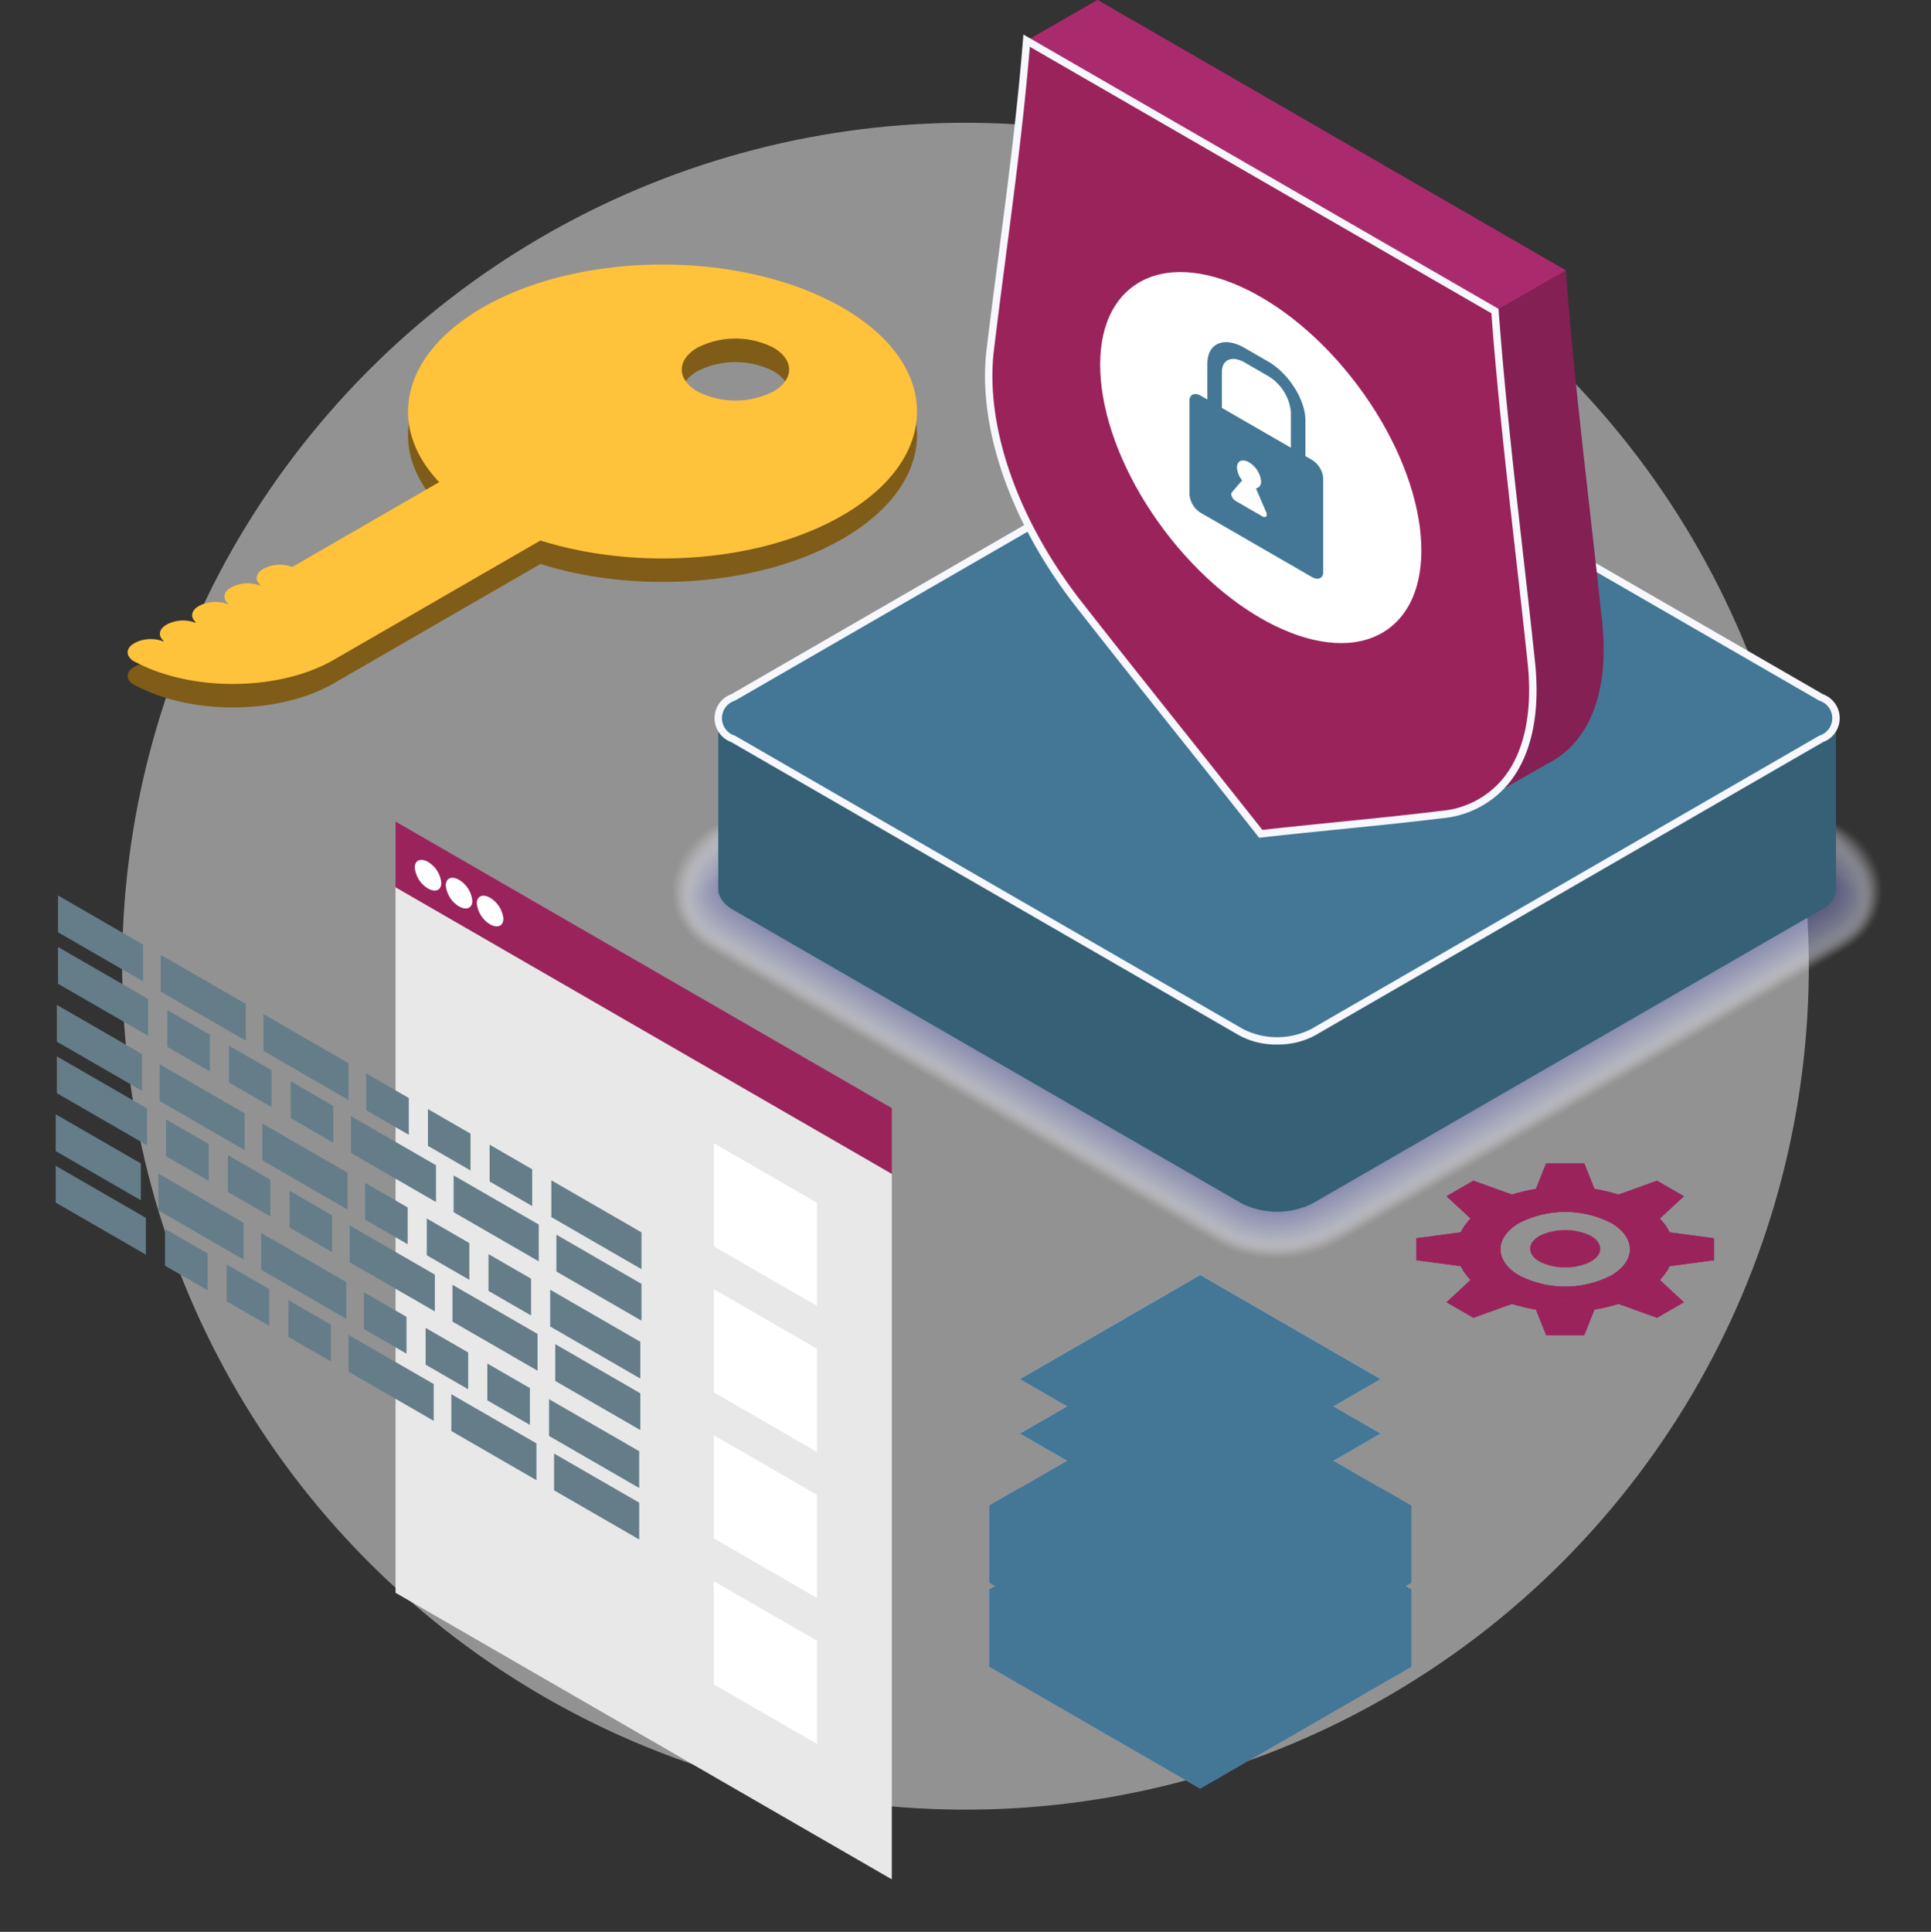 <svg xmlns="http://www.w3.org/2000/svg" xmlns:xlink="http://www.w3.org/1999/xlink" width="269.566" height="269.652" viewBox="0 0 269.566 269.652">
  <rect x="0" y="0" width="269.566" height="269.652" fill="#333333" stroke="none"/>
  <defs>
    <linearGradient id="linear-gradient" x1="49.684" y1="-183.147" x2="50.684" y2="-183.147" gradientUnits="objectBoundingBox">
      <stop offset="0" stop-color="#8b9bf5"/>
      <stop offset="0.214" stop-color="#919be9"/>
      <stop offset="0.538" stop-color="#979be0"/>
      <stop offset="1" stop-color="#999cde"/>
    </linearGradient>
    <linearGradient id="linear-gradient-2" x1="-2.569" y1="-2.416" x2="1.735" y2="1.673" xlink:href="#linear-gradient"/>
    <linearGradient id="linear-gradient-3" x1="49.684" y1="-182.303" x2="50.684" y2="-182.303" xlink:href="#linear-gradient"/>
    <linearGradient id="linear-gradient-4" x1="-2.372" y1="-2.228" x2="1.933" y2="1.861" xlink:href="#linear-gradient"/>
    <linearGradient id="linear-gradient-5" x1="103.314" y1="-236.769" x2="104.314" y2="-236.769" xlink:href="#linear-gradient"/>
    <linearGradient id="linear-gradient-6" x1="132.026" y1="-482.249" x2="133.026" y2="-482.249" xlink:href="#linear-gradient"/>
    <linearGradient id="linear-gradient-7" x1="-6.292" y1="-5.953" x2="5.146" y2="4.914" xlink:href="#linear-gradient"/>
    <clipPath id="clip-path">
      <path id="SVGID" d="M1118.864,1420.482v-3.067l-6.192-.826a7.419,7.419,0,0,0-1.383-1.928l3.368-3.111-3.757-2.169-5.389,1.944a22.278,22.278,0,0,0-3.34-.8l-1.43-3.576h-5.313l-1.429,3.576a22.243,22.243,0,0,0-3.34.8l-5.389-1.944-3.757,2.169,3.368,3.111a7.392,7.392,0,0,0-1.383,1.928l-6.193.826v3.067l6.193.825a7.38,7.38,0,0,0,1.383,1.929l-3.368,3.111,3.757,2.169,5.389-1.944a22.362,22.362,0,0,0,3.34.8l1.429,3.575h5.313l1.43-3.575a22.4,22.4,0,0,0,3.34-.8l5.389,1.944,3.757-2.169-3.368-3.111a7.381,7.381,0,0,0,1.383-1.929Zm-12.011,3.529c-4.843,2.8-12.694,2.8-17.536,0s-4.842-7.328,0-10.124,12.693-2.8,17.536,0S1111.695,1421.215,1106.853,1424.011Z" fill="#9b235c"/>
    </clipPath>
    <clipPath id="clip-path-2">
      <path id="SVGID-2" data-name="SVGID" d="M1106.853,1413.886c-4.843-2.8-12.694-2.8-17.536,0s-4.842,7.329,0,10.124,12.693,2.8,17.536,0S1111.695,1416.682,1106.853,1413.886Zm-2.373,8.755a14.138,14.138,0,0,1-12.791,0c-3.532-2.039-3.532-5.346,0-7.385a14.138,14.138,0,0,1,12.791,0C1108.012,1417.3,1108.012,1420.6,1104.48,1422.641Z" fill="#9b235c"/>
    </clipPath>
  </defs>
  <g id="Grupo_28765" data-name="Grupo 28765" transform="translate(-873 -17517.674)">
    <g id="Grupo_28764" data-name="Grupo 28764">
      <g id="Grupo_28760" data-name="Grupo 28760" transform="translate(-6.583 16273.099)">
        <circle id="Elipse_1315" data-name="Elipse 1315" cx="117.728" cy="117.728" r="117.728" transform="translate(879.583 1477.184) rotate(-80.949)" fill="#f2f2f2" opacity="0.5"/>
        <g id="Grupo_28738" data-name="Grupo 28738">
          <path id="Trazado_65161" data-name="Trazado 65161" d="M1004.079,1399.249l-69.279-40v9.187l69.279,40Z" fill="#9b235c"/>
          <path id="Trazado_65162" data-name="Trazado 65162" d="M934.8,1368.438V1466.9l69.279,40v-98.458Z" fill="#e8e8e8"/>
        </g>
        <g id="Grupo_28739" data-name="Grupo 28739">
          <path id="Trazado_65163" data-name="Trazado 65163" d="M899.561,1381.562l-11.879-6.859v-5.136l11.879,6.859Z" fill="#657d89"/>
          <path id="Trazado_65164" data-name="Trazado 65164" d="M913.9,1389.843l-11.88-6.859v-5.136l11.88,6.859Z" fill="#657d89"/>
          <path id="Trazado_65165" data-name="Trazado 65165" d="M928.247,1398.123l-11.88-6.859v-5.136l11.88,6.859Z" fill="#657d89"/>
          <path id="Trazado_65166" data-name="Trazado 65166" d="M936.65,1402.975l-5.94-3.429v-5.136l5.94,3.429Z" fill="#657d89"/>
          <path id="Trazado_65167" data-name="Trazado 65167" d="M945.263,1407.948l-5.94-3.429v-5.136l5.94,3.429Z" fill="#657d89"/>
          <path id="Trazado_65168" data-name="Trazado 65168" d="M953.876,1412.921l-5.94-3.429v-5.136l5.94,3.429Z" fill="#657d89"/>
          <path id="Trazado_65169" data-name="Trazado 65169" d="M969.133,1421.729l-12.583-7.265v-5.136l12.583,7.265Z" fill="#657d89"/>
          <path id="Trazado_65170" data-name="Trazado 65170" d="M957.253,1422.058l11.879,6.858v-5.136l-11.879-6.859Z" fill="#657d89"/>
          <path id="Trazado_65171" data-name="Trazado 65171" d="M942.91,1413.777l11.88,6.859V1415.5l-11.88-6.859Z" fill="#657d89"/>
          <path id="Trazado_65172" data-name="Trazado 65172" d="M928.567,1405.5l11.88,6.859v-5.136l-11.88-6.859Z" fill="#657d89"/>
          <path id="Trazado_65173" data-name="Trazado 65173" d="M920.164,1400.644l5.94,3.429v-5.136l-5.94-3.429Z" fill="#657d89"/>
          <path id="Trazado_65174" data-name="Trazado 65174" d="M911.551,1395.671l5.94,3.429v-5.136l-5.94-3.429Z" fill="#657d89"/>
          <path id="Trazado_65175" data-name="Trazado 65175" d="M902.938,1390.7l5.94,3.429v-5.136l-5.94-3.429Z" fill="#657d89"/>
          <path id="Trazado_65176" data-name="Trazado 65176" d="M887.681,1381.89l12.583,7.265v-5.136l-12.583-7.264Z" fill="#657d89"/>
          <path id="Trazado_65177" data-name="Trazado 65177" d="M899.4,1396.835l-11.879-6.859v-5.136L899.4,1391.7Z" fill="#657d89"/>
          <path id="Trazado_65178" data-name="Trazado 65178" d="M913.743,1405.116l-11.88-6.859v-5.136l11.88,6.859Z" fill="#657d89"/>
          <path id="Trazado_65179" data-name="Trazado 65179" d="M928.086,1413.4l-11.88-6.859V1401.4l11.88,6.859Z" fill="#657d89"/>
          <path id="Trazado_65180" data-name="Trazado 65180" d="M936.49,1418.248l-5.94-3.43v-5.136l5.94,3.429Z" fill="#657d89"/>
          <path id="Trazado_65181" data-name="Trazado 65181" d="M945.1,1423.221l-5.94-3.429v-5.136l5.94,3.429Z" fill="#657d89"/>
          <path id="Trazado_65182" data-name="Trazado 65182" d="M953.716,1428.194l-5.94-3.429v-5.136l5.94,3.429Z" fill="#657d89"/>
          <path id="Trazado_65183" data-name="Trazado 65183" d="M968.972,1437l-12.583-7.265V1424.6l12.583,7.265Z" fill="#657d89"/>
          <path id="Trazado_65184" data-name="Trazado 65184" d="M957.093,1437.331l11.88,6.859v-5.136l-11.88-6.859Z" fill="#657d89"/>
          <path id="Trazado_65185" data-name="Trazado 65185" d="M942.75,1429.05l11.879,6.858v-5.136l-11.879-6.859Z" fill="#657d89"/>
          <path id="Trazado_65186" data-name="Trazado 65186" d="M928.407,1420.769l11.88,6.859v-5.136l-11.88-6.859Z" fill="#657d89"/>
          <path id="Trazado_65187" data-name="Trazado 65187" d="M920,1415.917l5.94,3.429v-5.136l-5.94-3.429Z" fill="#657d89"/>
          <path id="Trazado_65188" data-name="Trazado 65188" d="M911.391,1410.945l5.94,3.429v-5.136l-5.94-3.429Z" fill="#657d89"/>
          <path id="Trazado_65189" data-name="Trazado 65189" d="M902.777,1405.972l5.94,3.429v-5.136l-5.94-3.429Z" fill="#657d89"/>
          <path id="Trazado_65190" data-name="Trazado 65190" d="M887.521,1397.163l12.583,7.265v-5.136l-12.583-7.265Z" fill="#657d89"/>
          <path id="Trazado_65191" data-name="Trazado 65191" d="M899.24,1412.108l-11.88-6.859v-5.136l11.88,6.859Z" fill="#657d89"/>
          <path id="Trazado_65192" data-name="Trazado 65192" d="M913.583,1420.389l-11.88-6.859v-5.136l11.88,6.859Z" fill="#657d89"/>
          <path id="Trazado_65193" data-name="Trazado 65193" d="M927.926,1428.67l-11.879-6.859v-5.136l11.879,6.859Z" fill="#657d89"/>
          <path id="Trazado_65194" data-name="Trazado 65194" d="M936.329,1433.521l-5.94-3.429v-5.136l5.94,3.429Z" fill="#657d89"/>
          <path id="Trazado_65195" data-name="Trazado 65195" d="M944.942,1438.494l-5.94-3.429v-5.136l5.94,3.429Z" fill="#657d89"/>
          <path id="Trazado_65196" data-name="Trazado 65196" d="M953.556,1443.467l-5.94-3.429V1434.9l5.94,3.429Z" fill="#657d89"/>
          <path id="Trazado_65197" data-name="Trazado 65197" d="M968.812,1452.276l-12.583-7.265v-5.136l12.583,7.265Z" fill="#657d89"/>
          <path id="Trazado_65198" data-name="Trazado 65198" d="M956.933,1452.6l11.88,6.859v-5.136l-11.88-6.859Z" fill="#657d89"/>
          <path id="Trazado_65199" data-name="Trazado 65199" d="M942.59,1444.323l11.879,6.859v-5.136l-11.879-6.859Z" fill="#657d89"/>
          <path id="Trazado_65200" data-name="Trazado 65200" d="M928.247,1436.042l11.879,6.859v-5.136l-11.879-6.859Z" fill="#657d89"/>
          <path id="Trazado_65201" data-name="Trazado 65201" d="M919.844,1431.191l5.94,3.429v-5.136l-5.94-3.429Z" fill="#657d89"/>
          <path id="Trazado_65202" data-name="Trazado 65202" d="M911.23,1426.218l5.94,3.429v-5.136l-5.94-3.429Z" fill="#657d89"/>
          <path id="Trazado_65203" data-name="Trazado 65203" d="M902.617,1421.245l5.94,3.429v-5.136l-5.94-3.429Z" fill="#657d89"/>
          <path id="Trazado_65204" data-name="Trazado 65204" d="M887.36,1412.437l12.583,7.265v-5.136L887.36,1407.3Z" fill="#657d89"/>
        </g>
        <g id="Grupo_28740" data-name="Grupo 28740">
          <path id="Trazado_65205" data-name="Trazado 65205" d="M993.634,1426.861l-14.4-8.314v-14.4l14.4,8.314Z" fill="#fff"/>
          <path id="Trazado_65206" data-name="Trazado 65206" d="M993.634,1447.242l-14.4-8.314v-14.4l14.4,8.314Z" fill="#fff"/>
          <path id="Trazado_65207" data-name="Trazado 65207" d="M993.634,1467.623l-14.4-8.314v-14.4l14.4,8.314Z" fill="#fff"/>
          <path id="Trazado_65208" data-name="Trazado 65208" d="M993.634,1488l-14.4-8.314v-14.4l14.4,8.314Z" fill="#fff"/>
        </g>
        <g id="Grupo_28741" data-name="Grupo 28741">
          <path id="Trazado_65209" data-name="Trazado 65209" d="M941.189,1367.811c0,1.023-.829,1.373-1.852.783a3.842,3.842,0,0,1-1.852-2.922c0-1.023.829-1.374,1.852-.783A3.842,3.842,0,0,1,941.189,1367.811Z" fill="#fff"/>
          <path id="Trazado_65210" data-name="Trazado 65210" d="M945.52,1370.311c0,1.023-.829,1.374-1.852.783a3.842,3.842,0,0,1-1.852-2.922c0-1.023.829-1.373,1.852-.782A3.839,3.839,0,0,1,945.52,1370.311Z" fill="#fff"/>
          <path id="Trazado_65211" data-name="Trazado 65211" d="M949.851,1372.812c0,1.023-.829,1.373-1.852.783a3.842,3.842,0,0,1-1.852-2.922c0-1.023.829-1.373,1.852-.783A3.842,3.842,0,0,1,949.851,1372.812Z" fill="#fff"/>
        </g>
        <g id="Grupo_28742" data-name="Grupo 28742">
          <path id="Trazado_65212" data-name="Trazado 65212" d="M1047.133,1449.462l-29.463,17.01v10.746l29.463-21.546Z" fill="url(#linear-gradient)"/>
          <path id="Trazado_65213" data-name="Trazado 65213" d="M1076.6,1477.216l-29.463,17.01V1483.48l29.463-17.01Z" fill="#636cba"/>
          <path id="Trazado_65214" data-name="Trazado 65214" d="M1047.133,1494.226l-29.463-17.01V1466.47l29.463,17.01Z" fill="url(#linear-gradient-2)"/>
          <path id="Trazado_65215" data-name="Trazado 65215" d="M1017.671,1466.47l29.463-17.008,29.463,17.008-29.463,17.01Z" fill="#3d498c"/>
          <path id="Trazado_65216" data-name="Trazado 65216" d="M1047.133,1437.738l-29.463,17.01v10.746l29.463-21.546Z" fill="url(#linear-gradient-3)"/>
          <path id="Trazado_65217" data-name="Trazado 65217" d="M1076.6,1465.492l-29.463,17.01v-10.746l29.463-17.01Z" fill="#636cba"/>
          <path id="Trazado_65218" data-name="Trazado 65218" d="M1047.133,1482.5l-29.463-17.01v-10.746l29.463,17.01Z" fill="url(#linear-gradient-4)"/>
          <path id="Trazado_65219" data-name="Trazado 65219" d="M1017.671,1454.746l29.463-17.008,29.463,17.008-29.463,17.01Z" fill="#505eb2"/>
        </g>
        <g id="Grupo_28745" data-name="Grupo 28745">
          <path id="Trazado_65220" data-name="Trazado 65220" d="M1021.955,1452.273l25.179-14.535,25.179,14.535-25.179,14.537Z" fill="#c7cff6" opacity="0.93" style="mix-blend-mode: multiply;isolation: isolate"/>
          <path id="Trazado_65221" data-name="Trazado 65221" d="M1021.955,1444.666l25.179-14.535,25.179,14.535-25.179,14.537Z" fill="#c7cff6" opacity="0.93" style="mix-blend-mode: multiply;isolation: isolate"/>
          <path id="Trazado_65222" data-name="Trazado 65222" d="M1021.955,1437.059l25.179-14.535,25.179,14.535-25.179,14.537Z" fill="#c7cff6" opacity="0.93" style="mix-blend-mode: multiply;isolation: isolate"/>
          <g id="Grupo_28743" data-name="Grupo 28743">
            <path id="Trazado_65223" data-name="Trazado 65223" d="M1058.221,1434.429l-11.087-6.4v2.337l11.087,8.108Z" fill="url(#linear-gradient-5)"/>
            <path id="Trazado_65224" data-name="Trazado 65224" d="M1047.133,1428.028l-11.087,6.4v4.044l11.087-8.108Z" fill="url(#linear-gradient-6)"/>
            <path id="Trazado_65225" data-name="Trazado 65225" d="M1058.221,1438.472l-11.087,6.4v-4.044l11.087-6.4Z" fill="#465daf"/>
            <path id="Trazado_65226" data-name="Trazado 65226" d="M1047.133,1444.874l-11.087-6.4v-4.044l11.087,6.4Z" fill="url(#linear-gradient-7)"/>
            <path id="Trazado_65227" data-name="Trazado 65227" d="M1036.046,1434.428l11.087-6.4,11.087,6.4-11.087,6.4Z" fill="#9b235c"/>
          </g>
          <g id="Grupo_28744" data-name="Grupo 28744">
            <path id="Trazado_65228" data-name="Trazado 65228" d="M1046.929,1437.277a5.5,5.5,0,0,1-2.711-.664,2.378,2.378,0,0,1,0-4.369,5.864,5.864,0,0,1,5.421,0,2.378,2.378,0,0,1,0,4.369A5.5,5.5,0,0,1,1046.929,1437.277Zm0-5.483a5.286,5.286,0,0,0-2.6.635,2.168,2.168,0,0,0,0,4,5.659,5.659,0,0,0,5.209,0,2.168,2.168,0,0,0,0-4A5.281,5.281,0,0,0,1046.929,1431.794Z" fill="#3d498c"/>
          </g>
          <path id="Trazado_65229" data-name="Trazado 65229" d="M1049.1,1433.173a1.325,1.325,0,0,1,0,2.511,4.809,4.809,0,0,1-4.349,0,1.325,1.325,0,0,1,0-2.511A4.8,4.8,0,0,1,1049.1,1433.173Z" fill="#3d498c"/>
        </g>
        <g id="Grupo_28753" data-name="Grupo 28753">
          <g id="Grupo_28748" data-name="Grupo 28748">
            <g id="Grupo_28747" data-name="Grupo 28747">
              <path id="SVGID-3" data-name="SVGID" d="M1118.864,1420.482v-3.067l-6.192-.826a7.419,7.419,0,0,0-1.383-1.928l3.368-3.111-3.757-2.169-5.389,1.944a22.278,22.278,0,0,0-3.34-.8l-1.43-3.576h-5.313l-1.429,3.576a22.243,22.243,0,0,0-3.34.8l-5.389-1.944-3.757,2.169,3.368,3.111a7.392,7.392,0,0,0-1.383,1.928l-6.193.826v3.067l6.193.825a7.38,7.38,0,0,0,1.383,1.929l-3.368,3.111,3.757,2.169,5.389-1.944a22.362,22.362,0,0,0,3.34.8l1.429,3.575h5.313l1.43-3.575a22.4,22.4,0,0,0,3.34-.8l5.389,1.944,3.757-2.169-3.368-3.111a7.381,7.381,0,0,0,1.383-1.929Zm-12.011,3.529c-4.843,2.8-12.694,2.8-17.536,0s-4.842-7.328,0-10.124,12.693-2.8,17.536,0S1111.695,1421.215,1106.853,1424.011Z" fill="#9b235c"/>
              <g id="Grupo_28746" data-name="Grupo 28746" clip-path="url(#clip-path)">
                <rect id="Rectángulo_25741" data-name="Rectángulo 25741" width="0.058" height="15.716" transform="translate(1084.475 1411.091)" fill="#9b235c"/>
                <rect id="Rectángulo_25742" data-name="Rectángulo 25742" width="1.807" height="15.716" transform="translate(1084.533 1411.091)" fill="#9b235c"/>
                <rect id="Rectángulo_25743" data-name="Rectángulo 25743" width="1.807" height="15.716" transform="translate(1086.34 1411.091)" fill="#9b235c"/>
                <rect id="Rectángulo_25744" data-name="Rectángulo 25744" width="1.807" height="15.716" transform="translate(1088.147 1411.091)" fill="#9b235c"/>
                <rect id="Rectángulo_25745" data-name="Rectángulo 25745" width="1.807" height="15.716" transform="translate(1089.953 1411.091)" fill="#9b235c"/>
                <rect id="Rectángulo_25746" data-name="Rectángulo 25746" width="1.807" height="15.716" transform="translate(1091.761 1411.091)" fill="#9b235c"/>
                <rect id="Rectángulo_25747" data-name="Rectángulo 25747" width="1.807" height="15.716" transform="translate(1093.567 1411.091)" fill="#9b235c"/>
                <rect id="Rectángulo_25748" data-name="Rectángulo 25748" width="1.807" height="15.716" transform="translate(1095.374 1411.091)" fill="#9b235c"/>
                <rect id="Rectángulo_25749" data-name="Rectángulo 25749" width="1.807" height="15.716" transform="translate(1097.181 1411.091)" fill="#9b235c"/>
                <rect id="Rectángulo_25750" data-name="Rectángulo 25750" width="1.807" height="15.716" transform="translate(1098.988 1411.091)" fill="#9b235c"/>
                <rect id="Rectángulo_25751" data-name="Rectángulo 25751" width="1.807" height="15.716" transform="translate(1100.795 1411.091)" fill="#9b235c"/>
                <rect id="Rectángulo_25752" data-name="Rectángulo 25752" width="1.807" height="15.716" transform="translate(1102.602 1411.091)" fill="#9b235c"/>
                <rect id="Rectángulo_25753" data-name="Rectángulo 25753" width="1.807" height="15.716" transform="translate(1104.409 1411.091)" fill="#9b235c"/>
                <rect id="Rectángulo_25754" data-name="Rectángulo 25754" width="1.807" height="15.716" transform="translate(1106.216 1411.091)" fill="#9b235c"/>
                <rect id="Rectángulo_25755" data-name="Rectángulo 25755" width="1.807" height="15.716" transform="translate(1108.023 1411.091)" fill="#9b235c"/>
                <rect id="Rectángulo_25756" data-name="Rectángulo 25756" width="1.807" height="15.716" transform="translate(1109.83 1411.091)" fill="#9b235c"/>
                <rect id="Rectángulo_25757" data-name="Rectángulo 25757" width="0.058" height="15.716" transform="translate(1111.637 1411.091)" fill="#9b235c"/>
                <path id="Trazado_65230" data-name="Trazado 65230" d="M1077.305,1406.951v0Z" fill="#9b235c"/>
                <rect id="Rectángulo_25758" data-name="Rectángulo 25758" width="1.807" height="23.994" transform="translate(1077.305 1406.951)" fill="#9b235c"/>
                <rect id="Rectángulo_25759" data-name="Rectángulo 25759" width="1.807" height="23.994" transform="translate(1079.112 1406.951)" fill="#9b235c"/>
                <rect id="Rectángulo_25760" data-name="Rectángulo 25760" width="1.807" height="23.994" transform="translate(1080.919 1406.951)" fill="#9b235c"/>
                <rect id="Rectángulo_25761" data-name="Rectángulo 25761" width="1.807" height="23.994" transform="translate(1082.726 1406.951)" fill="#9b235c"/>
                <rect id="Rectángulo_25762" data-name="Rectángulo 25762" width="1.807" height="23.994" transform="translate(1084.533 1406.951)" fill="#9b235c"/>
                <rect id="Rectángulo_25763" data-name="Rectángulo 25763" width="1.807" height="23.994" transform="translate(1086.34 1406.951)" fill="#9b235c"/>
                <rect id="Rectángulo_25764" data-name="Rectángulo 25764" width="1.807" height="23.994" transform="translate(1088.147 1406.951)" fill="#9b235c"/>
                <rect id="Rectángulo_25765" data-name="Rectángulo 25765" width="1.807" height="23.994" transform="translate(1089.953 1406.951)" fill="#9b235c"/>
                <rect id="Rectángulo_25766" data-name="Rectángulo 25766" width="1.807" height="23.994" transform="translate(1091.761 1406.951)" fill="#9b235c"/>
                <rect id="Rectángulo_25767" data-name="Rectángulo 25767" width="1.807" height="23.994" transform="translate(1093.567 1406.951)" fill="#9b235c"/>
                <rect id="Rectángulo_25768" data-name="Rectángulo 25768" width="1.807" height="23.994" transform="translate(1095.374 1406.951)" fill="#9b235c"/>
                <rect id="Rectángulo_25769" data-name="Rectángulo 25769" width="1.807" height="23.994" transform="translate(1097.181 1406.951)" fill="#9b235c"/>
                <rect id="Rectángulo_25770" data-name="Rectángulo 25770" width="1.807" height="23.994" transform="translate(1098.988 1406.951)" fill="#9b235c"/>
                <rect id="Rectángulo_25771" data-name="Rectángulo 25771" width="1.807" height="23.994" transform="translate(1100.795 1406.951)" fill="#9b235c"/>
                <rect id="Rectángulo_25772" data-name="Rectángulo 25772" width="1.807" height="23.994" transform="translate(1102.602 1406.951)" fill="#9b235c"/>
                <rect id="Rectángulo_25773" data-name="Rectángulo 25773" width="1.807" height="23.994" transform="translate(1104.409 1406.951)" fill="#9b235c"/>
                <rect id="Rectángulo_25774" data-name="Rectángulo 25774" width="1.807" height="23.994" transform="translate(1106.216 1406.951)" fill="#9b235c"/>
                <rect id="Rectángulo_25775" data-name="Rectángulo 25775" width="1.807" height="23.994" transform="translate(1108.023 1406.951)" fill="#9b235c"/>
                <rect id="Rectángulo_25776" data-name="Rectángulo 25776" width="1.807" height="23.994" transform="translate(1109.83 1406.951)" fill="#9b235c"/>
                <rect id="Rectángulo_25777" data-name="Rectángulo 25777" width="1.807" height="23.994" transform="translate(1111.637 1406.951)" fill="#9b235c"/>
                <rect id="Rectángulo_25778" data-name="Rectángulo 25778" width="1.807" height="23.994" transform="translate(1113.443 1406.951)" fill="#9b235c"/>
                <rect id="Rectángulo_25779" data-name="Rectángulo 25779" width="1.807" height="23.994" transform="translate(1115.25 1406.951)" fill="#9b235c"/>
                <rect id="Rectángulo_25780" data-name="Rectángulo 25780" width="1.807" height="23.994" transform="translate(1117.057 1406.951)" fill="#9b235c"/>
                <path id="Trazado_65231" data-name="Trazado 65231" d="M1118.864,1430.945v0Z" fill="#9b235c"/>
              </g>
            </g>
          </g>
          <g id="Grupo_28751" data-name="Grupo 28751">
            <g id="Grupo_28750" data-name="Grupo 28750">
              <path id="SVGID-4" data-name="SVGID" d="M1106.853,1413.886c-4.843-2.8-12.694-2.8-17.536,0s-4.842,7.329,0,10.124,12.693,2.8,17.536,0S1111.695,1416.682,1106.853,1413.886Zm-2.373,8.755a14.138,14.138,0,0,1-12.791,0c-3.532-2.039-3.532-5.346,0-7.385a14.138,14.138,0,0,1,12.791,0C1108.012,1417.3,1108.012,1420.6,1104.48,1422.641Z" fill="#9b235c"/>
              <g id="Grupo_28749" data-name="Grupo 28749" clip-path="url(#clip-path-2)">
                <rect id="Rectángulo_25781" data-name="Rectángulo 25781" width="1.796" height="11.463" transform="translate(1088.157 1413.217)" fill="#9b235c"/>
                <rect id="Rectángulo_25782" data-name="Rectángulo 25782" width="1.807" height="11.463" transform="translate(1089.953 1413.217)" fill="#9b235c"/>
                <rect id="Rectángulo_25783" data-name="Rectángulo 25783" width="1.807" height="11.463" transform="translate(1091.761 1413.217)" fill="#9b235c"/>
                <rect id="Rectángulo_25784" data-name="Rectángulo 25784" width="1.807" height="11.463" transform="translate(1093.567 1413.217)" fill="#9b235c"/>
                <rect id="Rectángulo_25785" data-name="Rectángulo 25785" width="1.807" height="11.463" transform="translate(1095.374 1413.217)" fill="#9b235c"/>
                <rect id="Rectángulo_25786" data-name="Rectángulo 25786" width="1.807" height="11.463" transform="translate(1097.181 1413.217)" fill="#9b235c"/>
                <rect id="Rectángulo_25787" data-name="Rectángulo 25787" width="1.807" height="11.463" transform="translate(1098.988 1413.217)" fill="#9b235c"/>
                <rect id="Rectángulo_25788" data-name="Rectángulo 25788" width="1.807" height="11.463" transform="translate(1100.795 1413.217)" fill="#9b235c"/>
                <rect id="Rectángulo_25789" data-name="Rectángulo 25789" width="1.807" height="11.463" transform="translate(1102.602 1413.217)" fill="#9b235c"/>
                <rect id="Rectángulo_25790" data-name="Rectángulo 25790" width="1.807" height="11.463" transform="translate(1104.409 1413.217)" fill="#9b235c"/>
                <rect id="Rectángulo_25791" data-name="Rectángulo 25791" width="1.796" height="11.463" transform="translate(1106.216 1413.217)" fill="#9b235c"/>
                <rect id="Rectángulo_25792" data-name="Rectángulo 25792" width="0.058" height="15.716" transform="translate(1084.475 1411.091)" fill="#9b235c"/>
                <rect id="Rectángulo_25793" data-name="Rectángulo 25793" width="1.807" height="15.716" transform="translate(1084.533 1411.091)" fill="#9b235c"/>
                <rect id="Rectángulo_25794" data-name="Rectángulo 25794" width="1.807" height="15.716" transform="translate(1086.34 1411.091)" fill="#9b235c"/>
                <rect id="Rectángulo_25795" data-name="Rectángulo 25795" width="1.807" height="15.716" transform="translate(1088.147 1411.091)" fill="#9b235c"/>
                <rect id="Rectángulo_25796" data-name="Rectángulo 25796" width="1.807" height="15.716" transform="translate(1089.953 1411.091)" fill="#9b235c"/>
                <rect id="Rectángulo_25797" data-name="Rectángulo 25797" width="1.807" height="15.716" transform="translate(1091.761 1411.091)" fill="#9b235c"/>
                <rect id="Rectángulo_25798" data-name="Rectángulo 25798" width="1.807" height="15.716" transform="translate(1093.567 1411.091)" fill="#9b235c"/>
                <rect id="Rectángulo_25799" data-name="Rectángulo 25799" width="1.807" height="15.716" transform="translate(1095.374 1411.091)" fill="#9b235c"/>
                <rect id="Rectángulo_25800" data-name="Rectángulo 25800" width="1.807" height="15.716" transform="translate(1097.181 1411.091)" fill="#9b235c"/>
                <rect id="Rectángulo_25801" data-name="Rectángulo 25801" width="1.807" height="15.716" transform="translate(1098.988 1411.091)" fill="#9b235c"/>
                <rect id="Rectángulo_25802" data-name="Rectángulo 25802" width="1.807" height="15.716" transform="translate(1100.795 1411.091)" fill="#9b235c"/>
                <rect id="Rectángulo_25803" data-name="Rectángulo 25803" width="1.807" height="15.716" transform="translate(1102.602 1411.091)" fill="#9b235c"/>
                <rect id="Rectángulo_25804" data-name="Rectángulo 25804" width="1.807" height="15.716" transform="translate(1104.409 1411.091)" fill="#9b235c"/>
                <rect id="Rectángulo_25805" data-name="Rectángulo 25805" width="1.807" height="15.716" transform="translate(1106.216 1411.091)" fill="#9b235c"/>
                <rect id="Rectángulo_25806" data-name="Rectángulo 25806" width="1.807" height="15.716" transform="translate(1108.023 1411.091)" fill="#9b235c"/>
                <rect id="Rectángulo_25807" data-name="Rectángulo 25807" width="1.807" height="15.716" transform="translate(1109.83 1411.091)" fill="#9b235c"/>
                <rect id="Rectángulo_25808" data-name="Rectángulo 25808" width="0.058" height="15.716" transform="translate(1111.637 1411.091)" fill="#9b235c"/>
              </g>
            </g>
          </g>
          <g id="Grupo_28752" data-name="Grupo 28752">
            <path id="Trazado_65232" data-name="Trazado 65232" d="M1098.085,1421.487a7.769,7.769,0,0,1-3.355-.7c-.993-.491-1.54-1.169-1.54-1.912s.547-1.421,1.54-1.912a8.42,8.42,0,0,1,6.709,0c.993.491,1.54,1.17,1.54,1.912s-.547,1.421-1.54,1.912A7.766,7.766,0,0,1,1098.085,1421.487Z" fill="#9b235c"/>
          </g>
        </g>
        <path id="Trazado_65233" data-name="Trazado 65233" d="M940.889,1315.151l-20.512,11.843a4.88,4.88,0,0,0-3.923.2l-.146.085c-1.068.616-1.183,1.572-.354,2.264l-.079.046a4.884,4.884,0,0,0-3.923.2l-.146.085c-1.068.616-1.182,1.572-.354,2.264l-.079.046a4.882,4.882,0,0,0-3.922.2l-.147.085c-1.068.617-1.182,1.572-.353,2.265l-.079.045a4.884,4.884,0,0,0-3.923.2l-.147.085c-1.068.616-1.182,1.572-.353,2.265l-.079.045a4.884,4.884,0,0,0-3.923.2l-.146.085c-1.068.617-1.183,1.572-.354,2.265l-.039.023c.088.05.185.093.275.143.041.027.073.057.118.084a3.379,3.379,0,0,0,.434.2c7.853,4.06,19.914,3.925,27.46-.431l28.838-16.65c13.486,4.258,30.739,3.1,42.157-3.5,13.875-8.01,13.875-21,0-29.009s-36.37-8.01-50.245,0C935.527,1297.4,933.514,1307.365,940.889,1315.151Zm46.659-12.656a11.7,11.7,0,0,1-10.595,0c-2.926-1.689-2.926-4.428,0-6.117a11.716,11.716,0,0,1,10.595,0C990.473,1298.067,990.473,1300.806,987.548,1302.495Z" fill="#7f5c17"/>
        <path id="Trazado_65234" data-name="Trazado 65234" d="M940.889,1311.871l-20.512,11.844a4.88,4.88,0,0,0-3.923.2l-.146.085c-1.068.617-1.183,1.572-.354,2.265l-.079.046a4.876,4.876,0,0,0-3.923.2l-.146.084c-1.068.617-1.182,1.572-.354,2.265l-.079.046a4.874,4.874,0,0,0-3.922.2l-.147.084c-1.068.617-1.182,1.572-.353,2.265l-.079.046a4.876,4.876,0,0,0-3.923.2l-.147.084c-1.068.617-1.182,1.572-.353,2.265l-.079.046a4.876,4.876,0,0,0-3.923.2l-.146.085c-1.068.616-1.183,1.571-.354,2.264l-.039.023c.088.051.185.094.275.144.041.027.073.057.118.083a3.4,3.4,0,0,0,.434.205c7.853,4.059,19.914,3.924,27.46-.432l28.838-16.65c13.486,4.258,30.739,3.1,42.157-3.5,13.875-8.011,13.875-21,0-29.009s-36.37-8.01-50.245,0C935.527,1294.125,933.514,1304.085,940.889,1311.871Zm46.659-12.655a11.71,11.71,0,0,1-10.595,0c-2.926-1.689-2.926-4.428,0-6.117a11.711,11.711,0,0,1,10.595,0C990.473,1294.788,990.473,1297.527,987.548,1299.216Z" fill="#ffc23b"/>
        <g id="Grupo_28759" data-name="Grupo 28759">
          <g id="Grupo_28754" data-name="Grupo 28754" opacity="0.5" style="mix-blend-mode: multiply;isolation: isolate">
            <path id="Trazado_65235" data-name="Trazado 65235" d="M1057.868,1420.558a17.06,17.06,0,0,1-8.411-2.109l-70.933-40.954a9.782,9.782,0,0,1,0-17.567l70.933-40.953a17.829,17.829,0,0,1,16.823,0l70.933,40.953a9.782,9.782,0,0,1,0,17.567l-70.933,40.954A17.064,17.064,0,0,1,1057.868,1420.558Z" fill="#fff" opacity="0"/>
            <path id="Trazado_65236" data-name="Trazado 65236" d="M1049.54,1319.119a16.9,16.9,0,0,1,8.38-2.083,18.581,18.581,0,0,1,3.638.377,16.14,16.14,0,0,1,4.729,1.758l70.651,40.79a10.359,10.359,0,0,1,5.535,8.68,9.4,9.4,0,0,1-3.275,7.219,13.018,13.018,0,0,1-2.117,1.52l-70.769,40.859a16.584,16.584,0,0,1-5.642,1.927,18.879,18.879,0,0,1-2.736.219,16.869,16.869,0,0,1-8.394-2.08l-70.87-40.917a12.787,12.787,0,0,1-2.476-1.853,9.312,9.312,0,0,1-2.93-6.894,10.388,10.388,0,0,1,5.545-8.686Z" fill="#fcfcfe" opacity="0.024"/>
            <path id="Trazado_65237" data-name="Trazado 65237" d="M1049.623,1319.263a16.706,16.706,0,0,1,8.349-2.056,18.514,18.514,0,0,1,3.619.392,16.566,16.566,0,0,1,4.7,1.767l70.371,40.629a10.586,10.586,0,0,1,5.592,8.576,9.136,9.136,0,0,1-3.193,7.182,13.426,13.426,0,0,1-2.114,1.512l-70.6,40.764a17.117,17.117,0,0,1-5.619,1.947,18.827,18.827,0,0,1-2.725.235,16.687,16.687,0,0,1-8.377-2.05l-70.807-40.88a13.332,13.332,0,0,1-2.479-1.844,9.042,9.042,0,0,1-2.856-6.866,10.642,10.642,0,0,1,5.613-8.588Z" fill="#f9f9fd" opacity="0.049"/>
            <path id="Trazado_65238" data-name="Trazado 65238" d="M1049.706,1319.407a16.545,16.545,0,0,1,8.317-2.03,18.545,18.545,0,0,1,3.6.408,17.044,17.044,0,0,1,4.676,1.776l70.09,40.467c3.225,1.862,5.525,5.163,5.65,8.472a8.886,8.886,0,0,1-3.112,7.147,13.8,13.8,0,0,1-2.111,1.5l-70.441,40.67a17.656,17.656,0,0,1-5.595,1.967,19.125,19.125,0,0,1-2.715.252,16.507,16.507,0,0,1-8.36-2.02l-70.744-40.845a13.812,13.812,0,0,1-2.482-1.834,8.782,8.782,0,0,1-2.783-6.839c.132-3.308,2.456-6.628,5.682-8.49Z" fill="#f6f6fb" opacity="0.073"/>
            <path id="Trazado_65239" data-name="Trazado 65239" d="M1049.789,1319.55a16.386,16.386,0,0,1,8.286-2,18.4,18.4,0,0,1,3.582.424,17.457,17.457,0,0,1,4.65,1.785l69.808,40.3c3.141,1.813,5.545,5.149,5.708,8.369a8.639,8.639,0,0,1-3.029,7.111,14.418,14.418,0,0,1-2.109,1.493l-70.277,40.575a18.207,18.207,0,0,1-5.572,1.987,19.361,19.361,0,0,1-2.705.269,16.344,16.344,0,0,1-8.342-1.991l-70.682-40.808a14.43,14.43,0,0,1-2.484-1.825,8.527,8.527,0,0,1-2.709-6.811c.172-3.22,2.609-6.58,5.75-8.393Z" fill="#f3f3fa" opacity="0.098"/>
            <path id="Trazado_65240" data-name="Trazado 65240" d="M1049.872,1319.694a16.206,16.206,0,0,1,8.255-1.976,18.425,18.425,0,0,1,3.563.44,18,18,0,0,1,4.623,1.794l69.528,40.142c3.056,1.764,5.565,5.135,5.766,8.265a8.4,8.4,0,0,1-2.948,7.075,14.808,14.808,0,0,1-2.107,1.485l-70.113,40.48a18.778,18.778,0,0,1-5.548,2.006,19.189,19.189,0,0,1-2.694.286,16.158,16.158,0,0,1-8.325-1.961l-70.619-40.771a14.979,14.979,0,0,1-2.486-1.817,8.273,8.273,0,0,1-2.637-6.783c.211-3.13,2.763-6.531,5.818-8.3Z" fill="#f0f0f9" opacity="0.122"/>
            <path id="Trazado_65241" data-name="Trazado 65241" d="M1049.955,1319.838a16.039,16.039,0,0,1,8.224-1.949,17.326,17.326,0,0,1,8.141,2.259l69.246,39.979c2.972,1.715,5.589,5.121,5.824,8.162a8.158,8.158,0,0,1-2.866,7.039,15.384,15.384,0,0,1-2.1,1.475l-69.949,40.386a18.018,18.018,0,0,1-8.208,2.329,16,16,0,0,1-8.308-1.931L979.4,1376.851a15.618,15.618,0,0,1-2.489-1.807,8.034,8.034,0,0,1-2.563-6.755c.248-3.04,2.915-6.483,5.886-8.2Z" fill="#ededf8" opacity="0.146"/>
            <path id="Trazado_65242" data-name="Trazado 65242" d="M1050.038,1319.981a15.892,15.892,0,0,1,8.192-1.922,18.371,18.371,0,0,1,3.526.472,19.086,19.086,0,0,1,4.57,1.812l68.966,39.817c2.886,1.667,5.613,5.108,5.882,8.058a7.928,7.928,0,0,1-2.784,7,15.974,15.974,0,0,1-2.1,1.467l-69.785,40.291a20.089,20.089,0,0,1-5.5,2.046,19.371,19.371,0,0,1-2.673.32,15.833,15.833,0,0,1-8.29-1.9l-70.493-40.7a16.383,16.383,0,0,1-2.492-1.8,7.8,7.8,0,0,1-2.49-6.728c.283-2.949,3.069-6.434,5.955-8.1Z" fill="#e9ebf6" opacity="0.171"/>
            <path id="Trazado_65243" data-name="Trazado 65243" d="M1050.121,1320.125a15.728,15.728,0,0,1,8.161-1.9,18.374,18.374,0,0,1,3.507.488,19.739,19.739,0,0,1,4.544,1.821l68.685,39.656c2.8,1.617,5.639,5.094,5.939,7.953a7.7,7.7,0,0,1-2.7,6.968,16.638,16.638,0,0,1-2.1,1.458l-69.621,40.2a20.816,20.816,0,0,1-5.478,2.066,19.681,19.681,0,0,1-2.663.336,15.648,15.648,0,0,1-8.273-1.872l-70.43-40.663a16.9,16.9,0,0,1-2.494-1.788,7.571,7.571,0,0,1-2.417-6.7c.315-2.858,3.222-6.385,6.023-8Z" fill="#e6e8f5" opacity="0.195"/>
            <path id="Trazado_65244" data-name="Trazado 65244" d="M1050.2,1320.269a15.554,15.554,0,0,1,8.13-1.869,18.322,18.322,0,0,1,3.488.5,20.445,20.445,0,0,1,4.518,1.831l68.4,39.493c2.717,1.568,5.668,5.081,6,7.85a7.489,7.489,0,0,1-2.62,6.932,17.375,17.375,0,0,1-2.1,1.448l-69.457,40.1a21.615,21.615,0,0,1-5.455,2.086,19.806,19.806,0,0,1-2.652.353,15.5,15.5,0,0,1-8.256-1.842l-70.367-40.627a17.66,17.66,0,0,1-2.5-1.78,7.349,7.349,0,0,1-2.344-6.672c.346-2.767,3.376-6.336,6.092-7.905Z" fill="#e3e5f4" opacity="0.22"/>
            <path id="Trazado_65245" data-name="Trazado 65245" d="M1050.287,1320.412a15.412,15.412,0,0,1,8.1-1.842,18.256,18.256,0,0,1,3.47.52,21.1,21.1,0,0,1,4.491,1.839l68.123,39.331c2.631,1.519,5.7,5.069,6.055,7.746a7.273,7.273,0,0,1-2.538,6.9,17.959,17.959,0,0,1-2.094,1.44l-69.293,40.007a22.475,22.475,0,0,1-5.432,2.1,19.553,19.553,0,0,1-2.641.37,15.318,15.318,0,0,1-8.239-1.812l-70.3-40.59a18.636,18.636,0,0,1-2.5-1.771,7.137,7.137,0,0,1-2.27-6.645c.374-2.675,3.528-6.287,6.16-7.807Z" fill="#e0e2f3" opacity="0.244"/>
            <path id="Trazado_65246" data-name="Trazado 65246" d="M1050.37,1320.556a15.248,15.248,0,0,1,8.067-1.815,18.18,18.18,0,0,1,3.451.535,21.852,21.852,0,0,1,4.465,1.849l67.841,39.168c2.547,1.47,5.731,5.057,6.114,7.643a7.067,7.067,0,0,1-2.457,6.86,18.757,18.757,0,0,1-2.091,1.431l-69.129,39.912a23.384,23.384,0,0,1-5.409,2.125,19.668,19.668,0,0,1-2.631.387,15.166,15.166,0,0,1-8.221-1.783l-70.242-40.554a19.475,19.475,0,0,1-2.5-1.761,6.932,6.932,0,0,1-2.2-6.617c.4-2.584,3.682-6.239,6.228-7.709Z" fill="#dddff1" opacity="0.268"/>
            <path id="Trazado_65247" data-name="Trazado 65247" d="M1050.452,1320.7a15.1,15.1,0,0,1,8.037-1.789,18.2,18.2,0,0,1,3.432.551,22.654,22.654,0,0,1,4.439,1.858l67.56,39.006c2.462,1.421,5.766,5.045,6.171,7.539a6.87,6.87,0,0,1-2.374,6.825,19.708,19.708,0,0,1-2.089,1.421l-68.965,39.818a24.374,24.374,0,0,1-5.385,2.145,20.147,20.147,0,0,1-2.621.4,15.012,15.012,0,0,1-8.2-1.753l-70.178-40.518a20.321,20.321,0,0,1-2.5-1.753,6.73,6.73,0,0,1-2.124-6.589c.423-2.491,3.835-6.19,6.3-7.611Z" fill="#dadcf0" opacity="0.293"/>
            <path id="Trazado_65248" data-name="Trazado 65248" d="M1050.535,1320.843a14.933,14.933,0,0,1,8.005-1.761,18.045,18.045,0,0,1,3.414.567,23.515,23.515,0,0,1,4.412,1.866l67.28,38.844c2.377,1.372,6.229,5,6.229,7.436.877,2.4-.007,4.875-2.293,6.788A20.62,20.62,0,0,1,1135.5,1376l-68.8,39.723a25.394,25.394,0,0,1-5.361,2.165,20.069,20.069,0,0,1-2.61.42,14.854,14.854,0,0,1-8.188-1.723L980.42,1376.1a21.346,21.346,0,0,1-2.507-1.744c-2.117-1.9-2.928-4.27-2.05-6.561,0-2.44,3.987-6.142,6.364-7.514Z" fill="#d7d9ef" opacity="0.317"/>
            <path id="Trazado_65249" data-name="Trazado 65249" d="M1050.618,1320.987a14.787,14.787,0,0,1,7.974-1.735,18.064,18.064,0,0,1,3.4.583,24.49,24.49,0,0,1,4.386,1.876l67,38.681c2.292,1.324,6.287,4.979,6.287,7.332.945,2.369.085,4.841-2.211,6.753a21.7,21.7,0,0,1-2.083,1.4l-68.638,39.628a26.477,26.477,0,0,1-5.338,2.184,20.014,20.014,0,0,1-2.6.438,14.687,14.687,0,0,1-8.17-1.694l-70.052-40.445a22.469,22.469,0,0,1-2.51-1.734c-2.131-1.9-2.922-4.268-1.977-6.534,0-2.353,4.141-6.093,6.433-7.416Z" fill="#d4d6ee" opacity="0.341"/>
            <path id="Trazado_65250" data-name="Trazado 65250" d="M1050.7,1321.131a14.619,14.619,0,0,1,7.943-1.708,17.917,17.917,0,0,1,3.376.6,25.549,25.549,0,0,1,4.359,1.885l66.718,38.52c2.207,1.274,6.344,4.962,6.344,7.228,1.013,2.34.177,4.806-2.128,6.716a22.5,22.5,0,0,1-2.081,1.4l-68.474,39.534a27.689,27.689,0,0,1-5.315,2.2,20.11,20.11,0,0,1-2.589.455,14.544,14.544,0,0,1-8.153-1.665l-69.989-40.408a23.78,23.78,0,0,1-2.512-1.725c-2.146-1.9-2.917-4.265-1.9-6.506,0-2.266,4.294-6.045,6.5-7.319Z" fill="#d1d3ec" opacity="0.366"/>
            <path id="Trazado_65251" data-name="Trazado 65251" d="M1050.784,1321.274a14.481,14.481,0,0,1,7.911-1.681,17.842,17.842,0,0,1,3.358.615,26.534,26.534,0,0,1,4.333,1.894l66.436,38.357c2.123,1.225,6.4,4.946,6.4,7.124,1.08,2.312.269,4.773-2.047,6.681a23.829,23.829,0,0,1-2.078,1.386l-68.31,39.439a29.033,29.033,0,0,1-5.292,2.224,20.415,20.415,0,0,1-2.578.471,14.392,14.392,0,0,1-8.136-1.634l-69.927-40.373a24.972,24.972,0,0,1-2.514-1.716c-2.16-1.9-2.911-4.261-1.831-6.478,0-2.178,4.448-6,6.57-7.221Z" fill="#ced0eb" opacity="0.39"/>
            <path id="Trazado_65252" data-name="Trazado 65252" d="M1050.867,1321.418a14.323,14.323,0,0,1,7.88-1.654,17.852,17.852,0,0,1,3.339.63,27.94,27.94,0,0,1,4.307,1.9l66.155,38.195c2.037,1.176,6.46,4.929,6.46,7.021,1.148,2.282.362,4.738-1.965,6.645-.382.313-1.616,1.112-2.075,1.377l-68.146,39.344a30.544,30.544,0,0,1-5.268,2.244,20.582,20.582,0,0,1-2.568.488,14.241,14.241,0,0,1-8.119-1.6L981,1375.67a26.6,26.6,0,0,1-2.517-1.707c-2.175-1.9-2.905-4.259-1.757-6.45,0-2.092,4.6-5.948,6.638-7.124Z" fill="#cbcdea" opacity="0.415"/>
            <path id="Trazado_65253" data-name="Trazado 65253" d="M1050.95,1321.562a14.168,14.168,0,0,1,7.849-1.628,17.878,17.878,0,0,1,3.32.646,29.35,29.35,0,0,1,4.28,1.912l65.875,38.033c1.952,1.127,6.518,4.913,6.518,6.917,1.215,2.254.453,4.7-1.883,6.609-.367.3-1.633,1.115-2.073,1.368l-67.982,39.25a32.224,32.224,0,0,1-5.245,2.264,20.671,20.671,0,0,1-2.558.505,14.094,14.094,0,0,1-8.1-1.576l-69.8-40.3a28.037,28.037,0,0,1-2.519-1.7c-2.19-1.9-2.9-4.256-1.685-6.423,0-2,4.754-5.9,6.706-7.026Z" fill="#c8cae9" opacity="0.439"/>
            <path id="Trazado_65254" data-name="Trazado 65254" d="M1051.033,1321.7a14.035,14.035,0,0,1,7.818-1.6,17.805,17.805,0,0,1,3.3.663,30.74,30.74,0,0,1,4.254,1.921l65.593,37.87c1.868,1.078,6.576,4.9,6.576,6.813,1.283,2.226.546,4.671-1.8,6.574-.352.285-1.649,1.116-2.07,1.359l-67.818,39.155a33.928,33.928,0,0,1-5.222,2.283,20.442,20.442,0,0,1-2.547.522,13.947,13.947,0,0,1-8.084-1.545l-69.738-40.264a29.651,29.651,0,0,1-2.522-1.688c-2.205-1.9-2.894-4.253-1.611-6.4,0-1.917,4.907-5.849,6.774-6.927Z" fill="#c5c7e7" opacity="0.463"/>
            <path id="Trazado_65255" data-name="Trazado 65255" d="M1051.116,1321.849a13.882,13.882,0,0,1,7.786-1.574,17.728,17.728,0,0,1,3.283.678,32.358,32.358,0,0,1,4.227,1.93l65.313,37.708c1.783,1.029,6.634,4.88,6.634,6.71,1.35,2.2.638,4.636-1.72,6.538-.336.271-1.666,1.118-2.067,1.35l-67.654,39.06a35.935,35.935,0,0,1-5.2,2.3,20.726,20.726,0,0,1-2.536.539,13.8,13.8,0,0,1-8.067-1.516l-69.675-40.227c-.479-.277-2.138-1.348-2.525-1.68-2.219-1.9-2.888-4.249-1.538-6.367,0-1.83,5.061-5.8,6.843-6.83Z" fill="#c2c4e6" opacity="0.488"/>
            <path id="Trazado_65256" data-name="Trazado 65256" d="M1051.2,1321.993a13.726,13.726,0,0,1,7.755-1.548,17.727,17.727,0,0,1,3.264.694,34.074,34.074,0,0,1,4.2,1.94l65.031,37.546c1.7.98,6.692,4.863,6.692,6.6,1.418,2.169.73,4.6-1.637,6.5-.321.258-1.683,1.121-2.065,1.341l-67.491,38.966a38.132,38.132,0,0,1-5.174,2.323,20.72,20.72,0,0,1-2.527.555,13.649,13.649,0,0,1-8.049-1.486l-69.612-40.19c-.457-.264-2.158-1.356-2.527-1.671-2.235-1.9-2.883-4.247-1.465-6.34,0-1.742,5.213-5.752,6.911-6.732Z" fill="#bec2e5" opacity="0.512"/>
            <path id="Trazado_65257" data-name="Trazado 65257" d="M1051.282,1322.136a13.584,13.584,0,0,1,7.724-1.52,17.491,17.491,0,0,1,3.245.71,36.027,36.027,0,0,1,4.175,1.948l64.75,37.384c1.613.931,6.75,4.846,6.75,6.5,1.485,2.14.822,4.567-1.556,6.466-.305.244-1.7,1.122-2.062,1.332l-67.327,38.871a40.433,40.433,0,0,1-5.151,2.343,21.036,21.036,0,0,1-2.516.572,13.525,13.525,0,0,1-8.032-1.456l-69.55-40.155c-.433-.25-2.177-1.363-2.529-1.661-2.25-1.9-2.877-4.244-1.392-6.312,0-1.656,5.367-5.7,6.98-6.635Z" fill="#bbbfe4" opacity="0.537"/>
            <path id="Trazado_65258" data-name="Trazado 65258" d="M1051.365,1322.28a13.445,13.445,0,0,1,7.692-1.494,17.509,17.509,0,0,1,3.227.726,38.559,38.559,0,0,1,4.148,1.957l64.47,37.222c1.528.882,6.807,4.83,6.807,6.4,1.552,2.112.915,4.533-1.474,6.43-.29.231-1.715,1.125-2.059,1.324l-67.163,38.776a43.337,43.337,0,0,1-5.128,2.363,21.165,21.165,0,0,1-2.505.589,13.379,13.379,0,0,1-8.015-1.427l-69.487-40.118c-.41-.237-2.2-1.371-2.532-1.652-2.264-1.905-2.87-4.241-1.318-6.285,0-1.568,5.52-5.655,7.048-6.537Z" fill="#b8bce2" opacity="0.561"/>
            <path id="Trazado_65259" data-name="Trazado 65259" d="M1051.448,1322.424a13.3,13.3,0,0,1,7.661-1.467,17.43,17.43,0,0,1,3.208.741,40.953,40.953,0,0,1,4.122,1.967l64.188,37.059c1.443.833,6.866,4.813,6.866,6.3,1.619,2.083,1.007,4.5-1.392,6.394-.275.217-1.732,1.127-2.057,1.314l-67,38.682a46.066,46.066,0,0,1-5.105,2.382,21.056,21.056,0,0,1-2.495.606,13.239,13.239,0,0,1-8-1.4l-69.424-40.082c-.388-.223-2.218-1.378-2.535-1.643-2.279-1.905-2.864-4.238-1.245-6.256,0-1.482,5.674-5.607,7.117-6.44Z" fill="#b5b9e1" opacity="0.585"/>
            <path id="Trazado_65260" data-name="Trazado 65260" d="M1051.531,1322.567a13.155,13.155,0,0,1,7.63-1.44,17.37,17.37,0,0,1,3.189.758,44.037,44.037,0,0,1,4.1,1.975l63.907,36.9c1.358.784,6.923,4.8,6.923,6.191,1.687,2.055,1.1,4.464-1.31,6.359-.259.2-1.748,1.128-2.054,1.305l-66.835,38.587a49.614,49.614,0,0,1-5.082,2.4,21.2,21.2,0,0,1-2.484.623,13.105,13.105,0,0,1-7.98-1.367l-69.361-40.046c-.365-.211-2.239-1.386-2.537-1.634-2.295-1.907-2.859-4.235-1.172-6.229,0-1.394,5.826-5.558,7.184-6.342Z" fill="#b2b6e0" opacity="0.61"/>
            <path id="Trazado_65261" data-name="Trazado 65261" d="M1051.614,1322.711a13.01,13.01,0,0,1,7.6-1.413,17.3,17.3,0,0,1,3.171.773c.619.187,3.557,1.689,4.069,1.984l63.626,36.735c1.274.735,6.982,4.78,6.982,6.088,1.754,2.025,1.192,4.429-1.229,6.322-.243.19-1.765,1.131-2.051,1.3l-66.671,38.492a53.582,53.582,0,0,1-5.058,2.422,21.409,21.409,0,0,1-2.474.64,12.978,12.978,0,0,1-7.963-1.338l-69.3-40.009c-.342-.2-2.259-1.393-2.54-1.625-2.31-1.908-2.853-4.232-1.1-6.2,0-1.308,5.98-5.51,7.253-6.245Z" fill="#afb3df" opacity="0.634"/>
            <path id="Trazado_65262" data-name="Trazado 65262" d="M1051.7,1322.855a12.877,12.877,0,0,1,7.567-1.387,17.335,17.335,0,0,1,3.153.789c.576.177,3.564,1.718,4.042,1.994l63.345,36.572c1.189.687,7.039,4.764,7.039,5.984,1.822,2,1.285,4.4-1.146,6.287-.228.177-1.782,1.133-2.049,1.287l-66.507,38.4c-.562.324-4.345,2.254-5.035,2.442a21.3,21.3,0,0,1-2.463.656,12.838,12.838,0,0,1-7.946-1.308L982.462,1374.6c-.32-.184-2.28-1.4-2.543-1.616-2.325-1.909-2.847-4.229-1.025-6.173,0-1.22,6.133-5.46,7.321-6.146Z" fill="#acb0dd" opacity="0.659"/>
            <path id="Trazado_65263" data-name="Trazado 65263" d="M1051.78,1323a12.743,12.743,0,0,1,7.536-1.36,17.265,17.265,0,0,1,3.134.806c.534.166,3.571,1.746,4.015,2l63.065,36.411c1.1.637,7.1,4.747,7.1,5.879,1.889,1.969,1.377,4.361-1.065,6.252-.211.163-1.8,1.135-2.046,1.278l-66.343,38.3c-.522.3-4.372,2.284-5.012,2.462a21.643,21.643,0,0,1-2.453.673,12.713,12.713,0,0,1-7.928-1.278l-69.173-39.937c-.3-.171-2.3-1.407-2.544-1.607-2.341-1.91-2.842-4.226-.952-6.146,0-1.132,6.285-5.411,7.389-6.048Z" fill="#a9addc" opacity="0.683"/>
            <path id="Trazado_65264" data-name="Trazado 65264" d="M1051.863,1323.142a12.6,12.6,0,0,1,7.5-1.333,17.2,17.2,0,0,1,3.116.821c.492.156,3.579,1.775,3.989,2.012l62.783,36.248c1.019.588,7.155,4.73,7.155,5.776,1.957,1.94,1.47,4.326-.982,6.215-.2.151-1.815,1.137-2.044,1.27l-66.18,38.208c-.481.278-4.4,2.315-4.988,2.481a21.32,21.32,0,0,1-2.442.69,12.578,12.578,0,0,1-7.911-1.248l-69.11-39.9c-.273-.158-2.321-1.415-2.547-1.6-2.356-1.912-2.836-4.223-.879-6.118,0-1.046,6.439-5.363,7.458-5.951Z" fill="#a6aadb" opacity="0.707"/>
            <path id="Trazado_65265" data-name="Trazado 65265" d="M1051.946,1323.286a12.464,12.464,0,0,1,7.473-1.307,17.111,17.111,0,0,1,3.1.837c.451.145,3.587,1.8,3.963,2.021l62.5,36.086c.934.539,7.213,4.714,7.213,5.672,2.024,1.912,1.563,4.292-.9,6.18-.18.138-1.831,1.139-2.041,1.26l-66.016,38.114c-.441.255-4.425,2.346-4.964,2.5a21.625,21.625,0,0,1-2.432.707,12.45,12.45,0,0,1-7.894-1.219L982.9,1374.274c-.251-.145-2.342-1.421-2.55-1.588-2.371-1.914-2.83-4.221-.8-6.091,0-.958,6.592-5.314,7.526-5.853Z" fill="#a3a7da" opacity="0.732"/>
            <path id="Trazado_65266" data-name="Trazado 65266" d="M1052.029,1323.429a12.326,12.326,0,0,1,7.442-1.279,16.961,16.961,0,0,1,3.078.853c.409.133,3.6,1.832,3.936,2.029l62.222,35.924c.848.49,7.27,4.7,7.27,5.569,2.092,1.883,1.656,4.256-.819,6.143-.163.125-1.847,1.142-2.038,1.252l-65.852,38.019c-.4.232-4.451,2.377-4.941,2.521a21.669,21.669,0,0,1-2.422.724,12.33,12.33,0,0,1-7.876-1.189l-68.984-39.828c-.228-.132-2.363-1.428-2.553-1.58-2.387-1.914-2.824-4.217-.732-6.062,0-.872,6.746-5.266,7.595-5.756Z" fill="#a0a4d8" opacity="0.756"/>
            <path id="Trazado_65267" data-name="Trazado 65267" d="M1052.112,1323.573a12.19,12.19,0,0,1,7.41-1.253,17,17,0,0,1,3.06.869c.368.122,3.6,1.861,3.91,2.039l61.94,35.761c.764.441,7.328,4.681,7.328,5.465,2.16,1.855,1.749,4.222-.736,6.108-.148.112-1.864,1.143-2.037,1.243l-65.687,37.924c-.361.209-4.478,2.409-4.918,2.541a21.834,21.834,0,0,1-2.411.74,12.2,12.2,0,0,1-7.859-1.159l-68.921-39.792c-.2-.118-2.384-1.434-2.555-1.57-2.4-1.916-2.819-4.214-.659-6.035,0-.784,6.9-5.217,7.662-5.658Z" fill="#9da1d7" opacity="0.78"/>
            <path id="Trazado_65268" data-name="Trazado 65268" d="M1052.195,1323.717a12.054,12.054,0,0,1,7.379-1.226,16.835,16.835,0,0,1,3.041.884c.326.11,3.61,1.89,3.884,2.048l61.659,35.6c.679.392,7.386,4.665,7.386,5.362,2.227,1.826,1.841,4.187-.655,6.072-.131.1-1.881,1.145-2.034,1.233l-65.523,37.83c-.321.186-4.5,2.442-4.9,2.56a21.846,21.846,0,0,1-2.4.758,12.078,12.078,0,0,1-7.842-1.13l-68.858-39.755c-.183-.1-2.406-1.441-2.558-1.561-2.418-1.918-2.813-4.212-.586-6.007,0-.7,7.052-5.169,7.731-5.561Z" fill="#9a9ed6" opacity="0.805"/>
            <path id="Trazado_65269" data-name="Trazado 65269" d="M1052.278,1323.86a11.936,11.936,0,0,1,7.348-1.2,16.762,16.762,0,0,1,3.022.9c.285.1,3.618,1.919,3.857,2.057l61.378,35.437c.595.343,7.444,4.647,7.444,5.257,2.295,1.8,1.935,4.153-.573,6.036-.115.087-1.9,1.148-2.031,1.225l-65.359,37.736c-.281.162-4.53,2.474-4.872,2.579a21.915,21.915,0,0,1-2.389.775,11.963,11.963,0,0,1-7.825-1.1l-68.8-39.719c-.159-.093-2.426-1.447-2.56-1.552-2.434-1.92-2.807-4.209-.512-5.98,0-.61,7.205-5.12,7.8-5.463Z" fill="#979bd5" opacity="0.829"/>
            <path id="Trazado_65270" data-name="Trazado 65270" d="M1052.361,1324a11.8,11.8,0,0,1,7.317-1.172,16.68,16.68,0,0,1,3,.916c.244.084,3.626,1.948,3.831,2.066l61.1,35.275c.509.294,7.5,4.631,7.5,5.154,2.362,1.769,2.027,4.117-.491,6-.1.074-1.914,1.149-2.029,1.216L1067.4,1411.1c-.241.138-4.556,2.507-4.848,2.6a21.986,21.986,0,0,1-2.38.791,11.836,11.836,0,0,1-7.807-1.07l-68.733-39.683c-.137-.079-2.448-1.453-2.562-1.543-2.45-1.921-2.8-4.2-.44-5.951,0-.523,7.359-5.071,7.868-5.365Z" fill="#9399d3" opacity="0.854"/>
            <path id="Trazado_65271" data-name="Trazado 65271" d="M1052.443,1324.148a11.668,11.668,0,0,1,7.286-1.146,16.707,16.707,0,0,1,2.985.932c.2.072,3.634,1.977,3.8,2.075l60.817,35.113c.424.245,7.559,4.614,7.559,5.05,2.43,1.74,2.121,4.083-.409,5.965-.083.061-1.93,1.151-2.026,1.206l-65.031,37.547c-.2.115-4.582,2.541-4.825,2.619a22.382,22.382,0,0,1-2.369.808,11.723,11.723,0,0,1-7.791-1.041l-68.669-39.646c-.114-.066-2.469-1.459-2.565-1.534-2.465-1.923-2.8-4.2-.366-5.924,0-.436,7.511-5.022,7.936-5.267Z" fill="#9096d2" opacity="0.878"/>
            <path id="Trazado_65272" data-name="Trazado 65272" d="M1052.526,1324.291a11.543,11.543,0,0,1,7.255-1.118,16.556,16.556,0,0,1,2.966.948c.162.057,3.641,2.005,3.778,2.084l60.535,34.95c.34.2,7.618,4.6,7.618,4.946,2.5,1.712,2.213,4.048-.328,5.929-.066.049-1.946,1.154-2.023,1.2l-64.868,37.452c-.16.092-4.607,2.575-4.8,2.639a22.285,22.285,0,0,1-2.358.824,11.607,11.607,0,0,1-7.774-1.01l-68.606-39.61c-.091-.053-2.491-1.466-2.568-1.525-2.481-1.925-2.79-4.2-.293-5.9,0-.348,7.665-4.973,8.005-5.169Z" fill="#8d93d1" opacity="0.902"/>
            <path id="Trazado_65273" data-name="Trazado 65273" d="M1052.609,1324.435a11.414,11.414,0,0,1,7.224-1.092,16.5,16.5,0,0,1,2.947.964c.121.044,3.649,2.034,3.752,2.093l60.254,34.788c.254.147,7.675,4.582,7.675,4.843,2.565,1.683,2.307,4.013-.245,5.893-.05.036-1.963,1.156-2.021,1.189l-64.7,37.357c-.12.069-4.632,2.61-4.778,2.658a22.238,22.238,0,0,1-2.348.842,11.5,11.5,0,0,1-7.756-.981l-68.543-39.574c-.069-.039-2.513-1.471-2.57-1.515-2.5-1.927-2.785-4.2-.22-5.869,0-.261,7.818-4.925,8.072-5.072Z" fill="#8a90d0" opacity="0.927"/>
            <path id="Trazado_65274" data-name="Trazado 65274" d="M1052.692,1324.579a11.291,11.291,0,0,1,7.192-1.066,16.523,16.523,0,0,1,2.929.98c.081.03,3.657,2.063,3.725,2.1l59.973,34.625c.17.1,7.734,4.565,7.734,4.739,2.632,1.655,2.4,3.979-.164,5.857-.033.025-1.98,1.158-2.018,1.18l-64.54,37.263c-.08.046-4.653,2.663-4.754,2.678a8.891,8.891,0,0,1-2.338.859,11.383,11.383,0,0,1-7.739-.952l-68.48-39.537c-.046-.027-2.535-1.477-2.573-1.507-2.513-1.928-2.779-4.193-.147-5.841,0-.174,7.972-4.876,8.141-4.974Z" fill="#878dce" opacity="0.951"/>
            <path id="Trazado_65275" data-name="Trazado 65275" d="M1052.775,1324.722a11.164,11.164,0,0,1,7.161-1.038,16.3,16.3,0,0,1,2.91,1c.04.015,3.665,2.091,3.7,2.111l59.692,34.463c.085.049,7.791,4.549,7.791,4.636,2.7,1.626,2.493,3.943-.082,5.821-.016.012-2,1.16-2.015,1.171l-64.376,37.168c-.04.023-4.681,2.691-4.731,2.7a8.734,8.734,0,0,1-2.327.875,11.266,11.266,0,0,1-7.722-.922l-68.418-39.5c-.022-.013-2.556-1.482-2.575-1.5-2.529-1.93-2.773-4.191-.073-5.813,0-.087,8.124-4.828,8.209-4.877Z" fill="#848acd" opacity="0.976"/>
            <path id="Trazado_65276" data-name="Trazado 65276" d="M1133.812,1371.6l-70.933,40.953a11.079,11.079,0,0,1-10.021,0L981.925,1371.6c-2.767-1.6-2.767-4.188,0-5.786l70.933-40.953a11.079,11.079,0,0,1,10.021,0l70.933,40.953C1136.579,1367.417,1136.579,1370.007,1133.812,1371.6Z" fill="#8187cc"/>
          </g>
          <g id="Grupo_28756" data-name="Grupo 28756">
            <path id="Trazado_65277" data-name="Trazado 65277" d="M1135.883,1368.567h0v-23.619l-4.144.462.578,2.046-69.438-40.09a11.073,11.073,0,0,0-10.021,0l-69.622,40.2c-.735-.915-1.658-2.052-1.658-2.052l-1.728-.791v23.793h.007c-.073,1.1.616,2.211,2.068,3.05l70.933,40.953a11.079,11.079,0,0,0,10.021,0l70.933-40.953A3.461,3.461,0,0,0,1135.883,1368.567Z" fill="#366075"/>
            <path id="Trazado_65278" data-name="Trazado 65278" d="M1133.812,1347.712l-70.933,40.953a11.073,11.073,0,0,1-10.021,0l-70.933-40.953c-2.767-1.6-2.767-4.188,0-5.785l70.933-40.953a11.073,11.073,0,0,1,10.021,0l70.933,40.953C1136.579,1343.524,1136.579,1346.115,1133.812,1347.712Z" fill="#437795"/>
            <g id="Grupo_28755" data-name="Grupo 28755">
              <path id="Trazado_65279" data-name="Trazado 65279" d="M1057.869,1390.371a10.781,10.781,0,0,1-5.269-1.258l-70.933-40.953a3.558,3.558,0,0,1,0-6.681l70.933-40.953a11.663,11.663,0,0,1,10.537,0l70.933,40.953a3.557,3.557,0,0,1,0,6.681l-70.933,40.953A10.78,10.78,0,0,1,1057.869,1390.371Zm0-90.084a9.712,9.712,0,0,0-4.752,1.135l-70.933,40.953a2.553,2.553,0,0,0,0,4.889l70.933,40.954a10.516,10.516,0,0,0,9.5,0l70.933-40.954a2.553,2.553,0,0,0,0-4.889l-70.933-40.953A9.71,9.71,0,0,0,1057.869,1300.287Z" fill="#f6f8fd"/>
            </g>
          </g>
          <path id="Trazado_65280" data-name="Trazado 65280" d="M1022.894,1250.248l9.892-5.672,65.383,37.749-9.892,5.672Z" fill="#aa2b6d"/>
          <g id="Grupo_28758" data-name="Grupo 28758">
            <path id="Trazado_65281" data-name="Trazado 65281" d="M1098.169,1282.324l-65.383-37.748c-1.166,14.562-3.326,28.624-5.043,42.909-1.4,10.777,3.236,24.114,12.338,35.769l48.2-35.257Z" fill="#aa2b6d"/>
            <path id="Trazado_65282" data-name="Trazado 65282" d="M1098.169,1282.324l-9.892,5.673-48.2,35.257c.087.113.172.226.261.337,8.262,10.558,16.719,21.03,25.135,31.7,7.1-.805,14.218-1.436,21.23-2.223l-1.386,3.977,10.287-5.867h0c5.922-2.976,8.733-10.111,7.6-20.124C1101.495,1314.789,1099.335,1298.233,1098.169,1282.324Z" fill="#842054"/>
            <path id="Trazado_65283" data-name="Trazado 65283" d="M1080.721,1358.288c-8.262,1.017-16.719,1.725-25.136,2.679-8.416-10.673-16.873-21.146-25.135-31.7-9.276-11.734-14.01-25.225-12.6-36.107,1.717-14.285,3.877-28.347,5.043-42.909L1088.277,1288c1.166,15.909,3.325,32.464,5.043,48.732C1094.73,1349.239,1090,1357.265,1080.721,1358.288Z" fill="#9b235c"/>
            <g id="Grupo_28757" data-name="Grupo 28757">
              <path id="Trazado_65284" data-name="Trazado 65284" d="M1055.358,1361.513l-.178-.226q-5.457-6.918-10.916-13.749c-4.685-5.88-9.529-11.96-14.221-17.956-9.379-11.864-14.129-25.506-12.7-36.491.529-4.4,1.1-8.779,1.672-13.16,1.26-9.666,2.563-19.661,3.369-29.724l.065-.815,66.328,38.294.02.273c.806,11,2.11,22.5,3.37,33.624.571,5.04,1.143,10.08,1.672,15.092.82,7.276-.4,13.195-3.534,17.114a13.606,13.606,0,0,1-9.519,5.012c-4.691.578-9.532,1.064-14.213,1.535-3.581.36-7.285.732-10.925,1.145ZM1023.343,1251.1c-.812,9.813-2.08,19.543-3.308,28.96-.571,4.378-1.142,8.756-1.671,13.154-1.39,10.72,3.28,24.073,12.491,35.726,4.691,5.994,9.534,12.072,14.217,17.95q5.362,6.732,10.741,13.527c3.554-.4,7.16-.763,10.652-1.114,4.676-.47,9.512-.956,14.193-1.532h.006a12.609,12.609,0,0,0,8.829-4.63c2.957-3.7,4.1-9.356,3.313-16.357-.529-5.013-1.1-10.05-1.671-15.088-1.251-11.042-2.544-22.456-3.353-33.392Z" fill="#f6f8fd"/>
            </g>
          </g>
          <ellipse id="Elipse_1316" data-name="Elipse 1316" cx="16.864" cy="29.808" rx="16.864" ry="29.808" transform="translate(1024.191 1294.761) rotate(-36.949)" fill="#fff"/>
        </g>
        <path id="Trazado_65285" data-name="Trazado 65285" d="M1076.6,1454.746l-4.284-2.473h0l-6.589-3.8,6.589-3.8-6.589-3.8,6.589-3.8-25.179-14.535-25.179,14.535,6.589,3.8-6.589,3.8,6.588,3.8-6.588,3.8h0l-4.284,2.473v10.748h0l.845.488-.847.489v10.748h0l29.461,17.009,29.463-17.01V1466.47l-.847-.489.847-.489Z" fill="#437795" style="mix-blend-mode: color;isolation: isolate"/>
        <path id="Trazado_65286" data-name="Trazado 65286" d="M1062.7,1308.748l-.885-.511v-5c0-2.865-2.332-6.543-5.2-8.2l-3.285-1.9c-2.866-1.654-5.2-.669-5.2,2.2v5l-.886-.511c-.888-.512-1.607-.208-1.607.679v13.139a3.333,3.333,0,0,0,1.607,2.535l15.45,8.92c.888.513,1.608.209,1.608-.679v-13.138A3.335,3.335,0,0,0,1062.7,1308.748Zm-6.875,7.909-1.874-1.082-1.873-1.081c-.464-.268-.755-.938-.522-1.206l.936-1.082.5-.58a3.121,3.121,0,0,1-.728-1.807c0-.931.754-1.249,1.684-.712a3.492,3.492,0,0,1,1.685,2.657c0,.575-.288.916-.728.966l.5,1.161.937,2.163C1056.58,1316.59,1056.29,1316.925,1055.826,1316.657Zm3.968-9.587-9.636-5.563v-5c0-1.751,1.425-2.353,3.176-1.342l3.285,1.9a6.6,6.6,0,0,1,3.175,5.009Z" fill="#437795"/>
      </g>
    </g>
  </g>
</svg>
